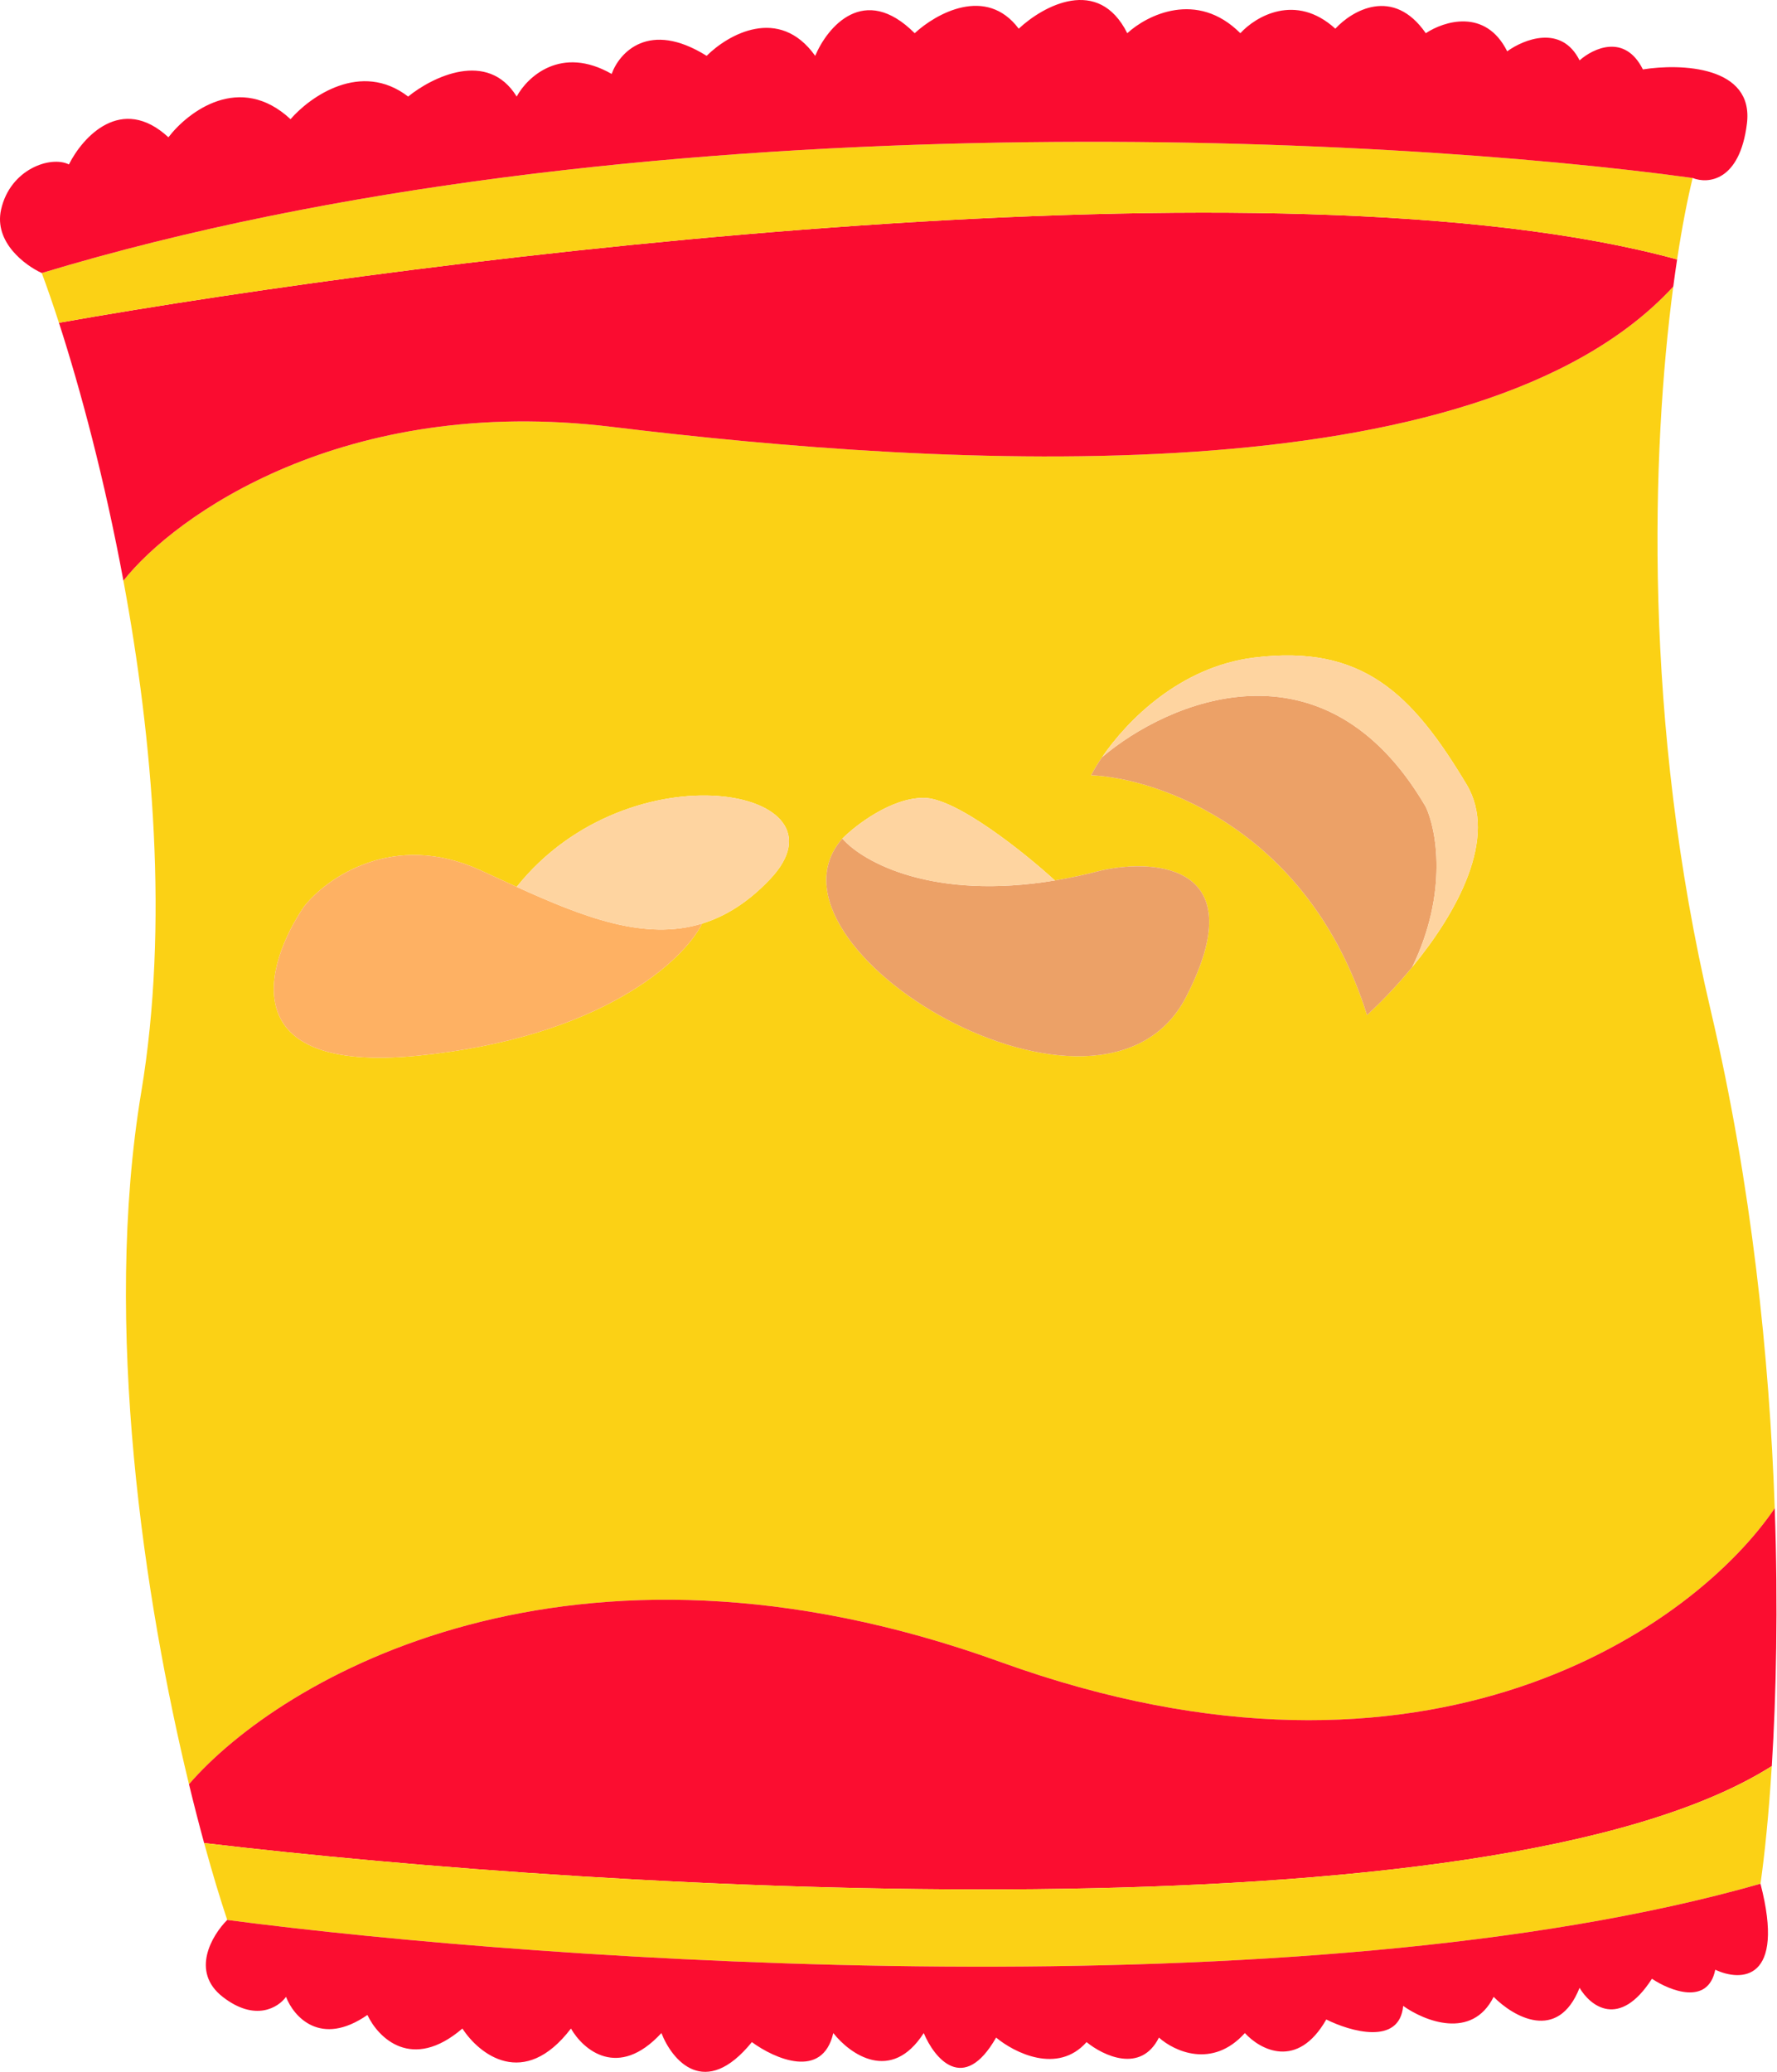 <svg width="290" height="338" viewBox="0 0 290 338" fill="none" xmlns="http://www.w3.org/2000/svg">
<path fill-rule="evenodd" clip-rule="evenodd" d="M20.14 94.733C24.93 120.555 27.591 150.932 23.056 178.141C16.697 216.296 23.615 261.264 30.842 291.074C45.716 273.851 93.03 245.753 163.3 271.145C233.57 296.536 276.799 264.994 289.63 246.049C288.776 221.676 285.881 193.309 279.186 164.855C268.077 117.643 269.546 73.394 273.07 46.755C241.119 81.446 154.442 76.279 99.821 69.636C56.124 64.322 28.494 84.153 20.14 94.733ZM49.629 147.878C53.319 143.203 64.244 135.477 78.416 141.973C80.412 142.888 82.38 143.802 84.321 144.685C102.774 121.562 139.68 128.686 125.656 143.449C122.066 147.228 118.38 149.507 114.584 150.671C111.631 156.629 98.198 169.283 68.082 172.236C37.967 175.188 43.232 157.227 49.629 147.878ZM204.635 107.281C222.35 105.066 230.47 113.186 239.327 127.948C244.566 136.679 237.756 148.905 230.47 157.769C227.9 160.896 225.27 163.604 223.089 165.593C213.641 135.477 189.135 126.964 178.063 126.472C178.512 125.61 179.113 124.607 179.857 123.52C184.002 117.463 192.621 108.783 204.635 107.281ZM179.857 141.973C188.995 140.004 204.529 141.382 193.563 162.64C179.857 189.213 121.965 154.521 137.466 136.806C139.68 134.591 145.438 130.163 150.752 130.163C156.067 130.163 167.237 139.146 172.158 143.637C174.597 143.233 177.163 142.686 179.857 141.973Z" fill="#FBD115"/>
<path d="M163.3 271.145C93.03 245.753 45.716 273.851 30.842 291.074C31.668 294.482 32.498 297.691 33.313 300.67C99.524 308.543 243.386 317.056 289.15 288.122C289.866 276.613 290.197 262.209 289.63 246.049C276.799 264.994 233.57 296.536 163.3 271.145Z" fill="#FB0D30"/>
<path d="M37.08 313.218C89.487 320.107 212.902 328.571 287.305 307.313C287.991 302.514 288.66 295.996 289.15 288.122C243.386 317.056 99.524 308.543 33.313 300.67C34.637 305.509 35.92 309.738 37.08 313.218Z" fill="#FBD115"/>
<path d="M287.305 307.313C212.902 328.571 89.487 320.107 37.08 313.218C34.62 315.678 31.028 321.633 36.343 325.766C41.657 329.9 45.446 327.488 46.676 325.766C47.907 328.965 52.286 334.033 59.963 328.719C61.685 332.409 67.196 338.019 75.463 330.933C78.17 335.116 85.502 340.971 93.178 330.933C95.147 334.378 100.855 339.348 107.941 331.671C109.663 336.1 115.027 342.595 122.703 333.147C126.394 335.854 134.218 339.348 135.99 331.671C138.696 335.116 145.438 339.938 150.752 331.671C152.474 335.788 157.248 341.7 162.562 332.409C165.515 334.87 172.601 338.462 177.325 333.147C180.031 335.362 186.182 338.314 189.135 332.409C191.595 334.624 197.845 337.576 203.159 331.671C205.62 334.378 211.721 337.724 216.445 329.457C220.382 331.425 228.403 333.738 228.994 327.242C232.438 329.703 240.213 332.852 243.756 325.766C246.955 329.006 254.237 333.246 257.78 324.29C259.503 327.242 264.276 331.081 269.59 322.814C272.543 324.782 278.743 327.242 279.924 321.337C284.107 323.306 291.438 323.257 287.305 307.313Z" fill="#FB0D30"/>
<path d="M273.698 42.326C209.076 24.611 70.721 41.834 9.621 52.66C13.11 63.44 17.064 78.146 20.14 94.733C28.494 84.153 56.124 64.322 99.821 69.636C154.442 76.279 241.119 81.446 273.07 46.755C273.273 45.219 273.483 43.742 273.698 42.326Z" fill="#FA0C30"/>
<path d="M276.233 29.039C226.287 22.15 102.478 15.605 6.817 44.54C7.695 46.906 8.64 49.627 9.621 52.66C70.721 41.834 209.076 24.611 273.698 42.326C274.51 36.968 275.392 32.489 276.233 29.039Z" fill="#FBD115"/>
<path d="M6.817 44.54C102.478 15.605 226.287 22.15 276.233 29.039C278.694 30.024 283.91 29.63 285.091 20.182C286.272 10.734 274.265 10.34 268.114 11.324C265.162 5.419 259.995 7.88 257.78 9.848C254.828 3.943 248.677 6.404 245.97 8.372C242.427 1.286 235.637 3.451 232.684 5.419C227.37 -2.257 220.628 1.729 217.922 4.681C211.426 -1.224 204.881 2.713 202.421 5.419C195.335 -1.667 187.166 2.467 183.968 5.419C179.244 -4.029 170.189 0.991 166.253 4.681C160.938 -2.405 152.721 2.221 149.276 5.419C141.009 -2.848 135.005 4.435 133.037 9.11C127.132 0.843 118.767 5.665 115.322 9.11C105.874 3.205 101.051 8.618 99.821 12.062C91.554 7.338 86.043 12.555 84.321 15.753C79.597 8.077 70.543 12.555 66.606 15.753C58.929 9.848 50.613 15.753 47.414 19.444C39.148 11.767 30.684 18.214 27.485 22.396C19.809 15.31 13.461 22.396 11.246 26.825C8.294 25.349 1.65 27.563 0.174 34.206C-1.007 39.521 4.111 43.31 6.817 44.54Z" fill="#FA0C30"/>
<path d="M193.563 162.64C204.529 141.382 188.995 140.004 179.857 141.973C177.163 142.686 174.597 143.233 172.158 143.637C152.371 146.914 140.94 140.749 137.466 136.806C121.965 154.521 179.857 189.213 193.563 162.64Z" fill="#ECA167"/>
<path d="M78.416 141.973C64.244 135.477 53.319 143.203 49.629 147.878C43.232 157.227 37.967 175.188 68.082 172.236C98.198 169.283 111.631 156.629 114.584 150.671C105.222 153.542 95.196 149.627 84.321 144.685C82.38 143.802 80.412 142.888 78.416 141.973Z" fill="#FEB163"/>
<path d="M178.063 126.472C189.135 126.964 213.641 135.477 223.089 165.593C225.27 163.604 227.9 160.896 230.47 157.769C236.375 145.605 234.406 135.281 232.684 131.639C216.15 103.295 190.577 114.416 179.857 123.52C179.113 124.607 178.512 125.61 178.063 126.472Z" fill="#ECA167"/>
<path d="M150.752 130.163C145.438 130.163 139.68 134.591 137.466 136.806C140.94 140.749 152.371 146.914 172.158 143.637C167.237 139.146 156.067 130.163 150.752 130.163Z" fill="#FED4A0"/>
<path d="M125.656 143.449C139.68 128.686 102.774 121.562 84.321 144.685C95.196 149.627 105.222 153.542 114.584 150.671C118.38 149.507 122.066 147.228 125.656 143.449Z" fill="#FED4A0"/>
<path d="M239.327 127.948C230.47 113.186 222.35 105.066 204.635 107.281C192.621 108.783 184.002 117.463 179.857 123.52C190.577 114.416 216.15 103.295 232.684 131.639C234.406 135.281 236.375 145.605 230.47 157.769C237.756 148.905 244.566 136.679 239.327 127.948Z" fill="#FED4A0"/>
</svg>
